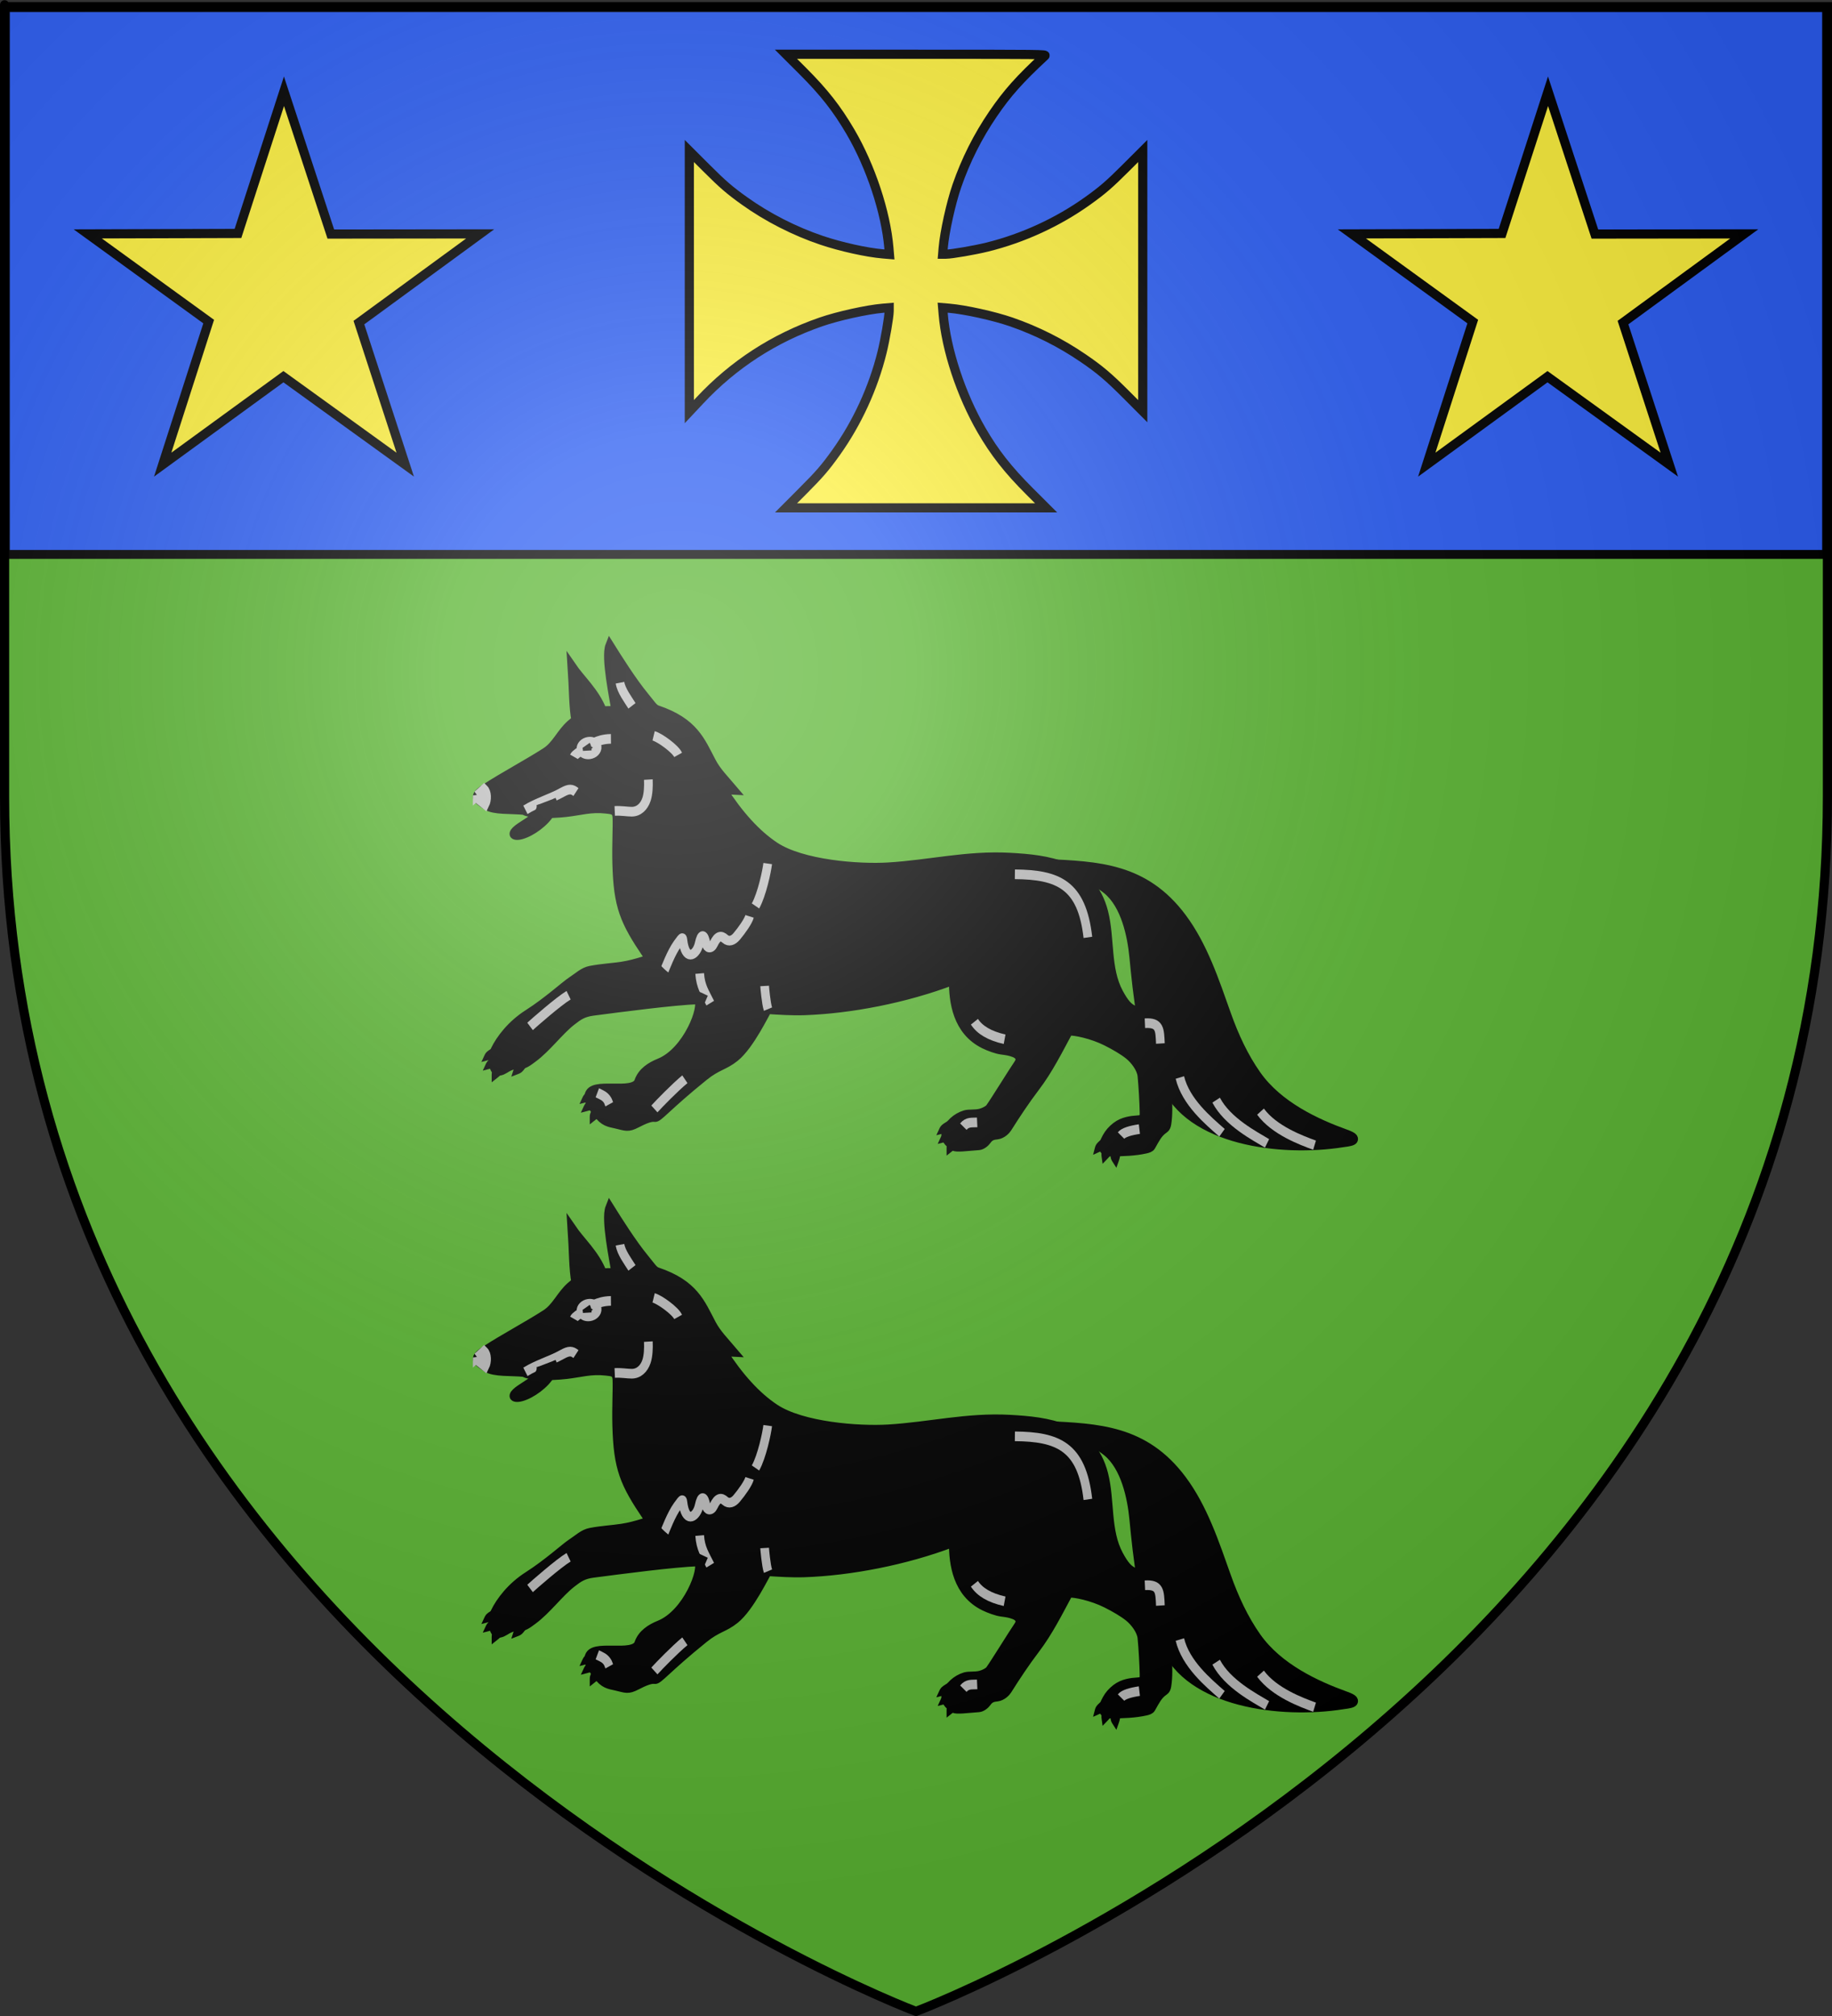 <?xml version="1.0" encoding="UTF-8" standalone="no"?>
<svg
   xmlns:dc="http://purl.org/dc/elements/1.1/"
   xmlns:cc="http://creativecommons.org/ns#"
   xmlns:rdf="http://www.w3.org/1999/02/22-rdf-syntax-ns#"
   xmlns:svg="http://www.w3.org/2000/svg"
   xmlns="http://www.w3.org/2000/svg"
   xmlns:xlink="http://www.w3.org/1999/xlink"
   xmlns:sodipodi="http://sodipodi.sourceforge.net/DTD/sodipodi-0.dtd"
   xmlns:inkscape="http://www.inkscape.org/namespaces/inkscape"
   height="660"
   width="600"
   version="1.0"
   id="svg2"
   sodipodi:version="0.32"
   inkscape:version="0.48.2 r9819"
   sodipodi:docname="Blason_ville_fr_Lagrange (65).svg"
   inkscape:export-filename="/Users/olivier/Desktop/Blason Rouge/Blason_Vide_3D.png"
   inkscape:export-xdpi="144"
   inkscape:export-ydpi="144">
  <rect width="100%" height="100%" fill="#333333" stroke="none"/>
  <sodipodi:namedview
     inkscape:window-height="934"
     inkscape:window-width="1280"
     inkscape:pageshadow="2"
     inkscape:pageopacity="0.0"
     guidetolerance="10.0"
     gridtolerance="10.0"
     objecttolerance="10.0"
     borderopacity="1.0"
     bordercolor="#666666"
     pagecolor="#ffffff"
     id="base"
     showgrid="true"
     height="660px"
     inkscape:zoom="1"
     inkscape:cx="211.54267"
     inkscape:cy="327.07636"
     inkscape:window-x="-4"
     inkscape:window-y="-4"
     inkscape:current-layer="layer4"
     inkscape:snap-global="false"
     inkscape:window-maximized="1">
    <inkscape:grid
       type="xygrid"
       id="grid3086" />
  </sodipodi:namedview>
  <desc
     id="desc4">Flag of Canton of Valais (Wallis)</desc>
  <defs
     id="defs6">
    <linearGradient
       id="linearGradient2893">
      <stop
         style="stop-color:white;stop-opacity:0.314;"
         offset="0"
         id="stop2895" />
      <stop
         id="stop2897"
         offset="0.19"
         style="stop-color:white;stop-opacity:0.251;" />
      <stop
         style="stop-color:#6b6b6b;stop-opacity:0.125;"
         offset="0.6"
         id="stop2901" />
      <stop
         style="stop-color:black;stop-opacity:0.125;"
         offset="1"
         id="stop2899" />
    </linearGradient>
    <radialGradient
       inkscape:collect="always"
       xlink:href="#linearGradient2893"
       id="radialGradient3163"
       gradientUnits="userSpaceOnUse"
       gradientTransform="matrix(1.353,0,0,1.349,-77.629,-85.747)"
       cx="221.445"
       cy="226.331"
       fx="221.445"
       fy="226.331"
       r="300" />
    <style
       id="style6"
       type="text/css">
   
    .str0 {stroke:black;stroke-width:0.706}
    .fil3 {fill:none}
    .fil0 {fill:black}
    .fil2 {fill:#E35D38}
    .fil1 {fill:white}
   
  </style>
  </defs>
  <g
     inkscape:groupmode="layer"
     id="layer3"
     inkscape:label="Fond écu"
     style="display:inline"
     sodipodi:insensitive="true">
    <path
       id="path2855"
       style="fill:#5ab532;fill-opacity:1;fill-rule:evenodd;stroke:none"
       d="m 300,658.5 c 0,0 298.5,-112.32 298.5,-397.772 0,-285.452 0,-258.552 0,-258.552 l -597,0 0,258.552 C 1.5,546.18 300,658.5 300,658.5 z"
       sodipodi:nodetypes="cccccc"
       inkscape:connector-curvature="0" />
    <g
       style="fill:#2b5df2;display:inline"
       inkscape:label="chef"
       id="layer5"
       transform="translate(0.235,0.382)">
      <rect
         y="2.114"
         x="1.532"
         height="179.009"
         width="596.466"
         id="rect2230"
         style="fill:#2b5df2;fill-opacity:1;fill-rule:nonzero;stroke:#000000;stroke-width:2.902;stroke-miterlimit:4;stroke-opacity:1;stroke-dasharray:none" />
    </g>
  </g>
  <g
     inkscape:groupmode="layer"
     id="layer4"
     inkscape:label="Meubles"
     sodipodi:insensitive="true">
    <g
       inkscape:label="Meubles"
       id="layer4-4"
       transform="matrix(0.609,0,0,0.609,110.881,118.187)"
       style="fill:#000000">
      <g
         id="g3201"
         style="fill:#000000;display:inline">
        <g
           id="g7139"
           transform="matrix(1.103,-0.602,0.521,1.274,-120.528,199.541)"
           style="fill:#000000">
          <g
             id="g13"
             transform="matrix(1.903,0.782,-0.752,1.829,202.681,-153.226)"
             style="fill:#000000;fill-opacity:1;stroke:#000000;stroke-width:1.863;stroke-miterlimit:4;stroke-opacity:1;stroke-dasharray:none">
            <path
               style="fill:#000000;fill-opacity:1;stroke:#000000;stroke-width:1.863;stroke-miterlimit:4;stroke-opacity:1;stroke-dasharray:none"
               d="m 135.296,146.676 c 11.127,1.083 21.096,1.897 28.649,11.999 4.264,5.704 6.395,12.606 8.615,19.168 1.432,4.232 3.282,8.359 5.882,12.041 4.356,6.17 12.234,9.956 18.479,12.351 3.659,1.403 0.098,1.453 -0.75,1.528 -13.298,1.177 -32.925,-2.082 -37.521,-13.504 -1.469,-3.651 -3.815,-9.105 -4.368,-12.697 -0.582,-3.777 -0.872,-8.324 -1.076,-11.924 -0.239,-4.212 -1.336,-10.245 -5.133,-13.343 -3.93,-3.206 -10.968,-5.338 -12.776,-5.62 l 0,0 z"
               class="fil2 str0"
               id="_75466384"
               inkscape:connector-curvature="0" />
            <path
               style="fill:#000000;fill-opacity:1;stroke:#000000;stroke-width:1.863;stroke-miterlimit:4;stroke-opacity:1;stroke-dasharray:none"
               d="m 36.053,113.637 c -0.438,-2.284 -0.214,-6.567 -0.314,-10.349 1.736,2.546 4.733,5.197 6.08,8.795 l -5.765,1.554 z"
               class="fil2 str0"
               id="_75466312"
               inkscape:connector-curvature="0" />
            <path
               sodipodi:nodetypes="cssccsssccsssssssssssssssssssscsssssssssssssscscssssssssscssssssssssssssssscscc"
               style="fill:#000000;fill-opacity:1;stroke:#000000;stroke-width:1.863;stroke-miterlimit:4;stroke-opacity:1;stroke-dasharray:none"
               d="m 16.008,125.766 c 3.898,-2.019 9.321,-4.275 13.246,-6.284 2.351,-1.204 3.356,-3.426 5.605,-5.058 2.003,-1.453 4.862,-2.647 9.838,-2.107 -0.258,-2.418 -1.78,-10.463 -0.676,-12.672 1.656,2.668 4.554,7.281 7.011,10.252 1.287,1.556 1.782,2.428 2.548,2.705 7.773,2.823 9.009,6.51 11.182,10.685 1.022,1.962 2.546,3.467 4.315,5.547 l -2.311,-0.229 c 3.37,5.268 6.909,9.139 10.7,11.684 5.629,3.779 17.669,5.25 24.019,5.25 8.856,3e-4 17.03,-1.412 26.139,-0.469 8.002,0.829 17.458,2.279 19.602,11.627 1.183,5.159 -0.089,10.95 2.489,15.774 2.119,3.966 3.206,3.635 7.321,4.343 2.855,0.491 2.838,2.118 2.993,4.572 0.172,2.734 -0.029,4.391 -0.425,5.996 -0.813,3.296 -0.11,7.377 -0.881,10.755 -0.186,0.816 -0.553,0.837 -1.003,1.135 -0.987,0.654 -1.55,1.497 -2.562,2.963 -0.189,0.273 -0.642,0.389 -1.197,0.47 -2.443,0.356 -4.834,0.264 -7.172,0.179 -2.309,-0.084 -2.332,-0.98 -1.116,-2.755 0.529,-0.772 1.188,-1.398 2.091,-1.954 1.557,-0.958 3.351,-1.031 4.696,-1.039 1.31,-0.008 1.438,-0.276 1.474,-1.458 0.056,-1.814 0.008,-5.128 -0.107,-7.061 -0.092,-1.533 -1.487,-3.292 -2.619,-4.207 -1.179,-0.953 -2.893,-1.97 -4.68,-2.896 -3.015,-1.563 -6.75,-2.446 -7.938,-2.411 -2.348,3.514 -4.655,7.228 -7.645,10.42 -2.273,2.428 -4.33,4.946 -6.374,7.57 -0.235,0.302 -1.139,1.131 -2.271,1.189 -0.723,0.037 -1.5,0.058 -2.222,0.915 -0.349,0.413 -1.128,0.931 -1.806,0.939 -2.653,0.03 -4.787,0.195 -5.322,-0.137 -1.348,-0.837 -1.972,-1.754 -1.577,-2.705 0.605,-1.457 2.271,-2.729 4.223,-3.138 0.851,-0.178 2.158,0.078 3.291,-0.127 0.809,-0.147 1.744,-0.536 2.062,-0.896 1.133,-1.28 5.17,-6.582 6.497,-8.158 0.859,-1.02 0.299,-1.895 -0.746,-2.313 -0.978,-0.39 -1.462,-0.468 -2.702,-0.685 -1.027,-0.18 -2.592,-0.783 -3.671,-1.332 -5.638,-2.87 -6.2,-8.449 -5.959,-12.639 -10.458,2.981 -22.381,4.354 -32.134,4.133 -2.75,-0.062 -5.375,-0.378 -7.852,-0.645 -0.538,0.563 -4.077,6.647 -7.432,8.817 -2.372,1.534 -3.828,1.379 -6.816,3.322 -8.403,5.465 -10.139,7.529 -10.944,7.348 -0.816,-0.184 -2.27,0.27 -3.879,0.925 -1.993,0.812 -2.391,0.461 -4.495,-0.093 -1.424,-0.375 -2.64,-0.517 -3.948,-2.417 -0.616,-0.895 -1.812,-2.134 -1.594,-3.24 0.58,-2.941 9.599,0.531 10.796,-2.187 0.779,-1.77 2.668,-2.725 4.603,-3.316 6.049,-1.847 10.179,-10.348 8.94,-11.852 -5.348,-0.115 -16.773,0.634 -22.548,0.997 -2.175,0.137 -3.134,0.676 -4.735,1.679 -2.747,1.722 -5.547,4.859 -8.64,6.674 -1.165,0.683 -2.07,1.294 -3.321,1.082 -0.896,-0.152 -2.05,0.302 -2.856,0.715 -0.575,0.295 -1.495,0.54 -1.929,0.07 -0.674,-0.729 -0.682,-2.548 0.024,-3.721 1.208,-2.006 3.701,-4.701 7.395,-6.569 4.289,-2.169 8.241,-5.097 9.57,-5.782 1.508,-0.778 2.647,-1.731 4.23,-1.915 2.479,-0.288 4.612,-0.253 6.788,-0.435 1.489,-0.125 2.978,-0.391 4.691,-0.775 0.945,-0.212 1.234,-0.558 0.769,-1.246 -4.57,-6.765 -5.765,-9.619 -5.602,-17.915 0.071,-3.622 0.48,-7.008 0.474,-8.808 -0.005,-1.587 -0.925,-1.637 -2.237,-1.84 -3.263,-0.505 -5.425,0.047 -8.547,0.195 -3.567,0.169 -7.905,-0.11 -9.022,-0.891 -2.794,-0.409 -6.379,-0.319 -7.933,-1.333 -2.265,-1.478 -2.84,-1.834 -0.174,-3.216 l 0,0 z"
               class="fil2 str0"
               id="_75466240"
               inkscape:connector-curvature="0" />
            <path
               style="fill:#000000;fill-opacity:1;stroke:#bababa;stroke-width:1.863;stroke-miterlimit:4;stroke-opacity:1;stroke-dasharray:none"
               d="m 52.557,117.516 c 1.386,0.445 4.55,2.777 5.064,3.955"
               class="fil3 str0"
               id="_75466168"
               inkscape:connector-curvature="0" />
            <path
               style="fill:#000000;fill-opacity:1;stroke:#000000;stroke-width:1.863;stroke-miterlimit:4;stroke-opacity:1;stroke-dasharray:none"
               d="m 44.688,112.435 c 0.08,0.544 0.16,1.089 0.24,1.634"
               class="fil3 str0"
               id="_75466096"
               inkscape:connector-curvature="0" />
            <path
               style="fill:#000000;fill-opacity:1;stroke:#000000;stroke-width:1.863;stroke-miterlimit:4;stroke-opacity:1;stroke-dasharray:none"
               d="m 52.588,111.868 c 0.528,1.006 1.538,2.592 1.934,3.72"
               class="fil3 str0"
               id="_75454664"
               inkscape:connector-curvature="0" />
            <path
               style="fill:#000000;fill-opacity:1;stroke:#bababa;stroke-width:1.863;stroke-miterlimit:4;stroke-opacity:1;stroke-dasharray:none"
               d="m 24.419,130.295 c 2.554,-1.258 5.451,-1.804 8.049,-2.943 1.511,-0.663 2.114,-0.553 2.936,0.105"
               class="fil3 str0"
               id="_75454592"
               inkscape:connector-curvature="0" />
            <path
               style="fill:#000000;fill-opacity:1;stroke:#bababa;stroke-width:1.863;stroke-miterlimit:4;stroke-opacity:1;stroke-dasharray:none"
               d="m 43.525,131.537 c 1.383,0 2.642,0.29 3.623,0.343 1.505,0.081 2.686,-0.81 3.285,-2.213 0.428,-1.003 0.581,-2.474 0.581,-3.787"
               class="fil3 str0"
               id="_75454520"
               inkscape:connector-curvature="0" />
            <path
               style="fill:#000000;fill-opacity:1;stroke:#bababa;stroke-width:1.863;stroke-miterlimit:4;stroke-opacity:1;stroke-dasharray:none"
               d="m 52.394,163.326 c 0.493,-0.986 1.886,-3.881 3.285,-5.452 1.423,-1.598 1.082,-1.222 1.289,0.053 0.568,3.497 2.757,2.184 3.357,0.142 0.603,-2.054 1.174,-1.762 1.475,0.085 0.141,0.862 1.023,1.179 1.631,0.139 0.951,-1.629 1.73,-1.526 2.474,-0.858 0.808,0.725 1.759,0.414 2.507,-0.304 1.227,-1.179 2.662,-2.854 2.964,-3.732"
               class="fil3 str0"
               id="_75454448"
               inkscape:connector-curvature="0" />
            <path
               style="fill:#000000;fill-opacity:1;stroke:#bababa;stroke-width:1.863;stroke-miterlimit:4;stroke-opacity:1;stroke-dasharray:none"
               d="m 75.76,143.435 c -0.255,1.423 -1.537,5.899 -3.018,8.025"
               class="fil3 str0"
               id="_75454376"
               inkscape:connector-curvature="0" />
            <path
               style="fill:#000000;fill-opacity:1;stroke:#bababa;stroke-width:1.863;stroke-miterlimit:4;stroke-opacity:1;stroke-dasharray:none"
               d="m 128.551,148.341 c 9.215,0.567 14.24,2.718 15.024,12.991"
               class="fil3 str0"
               id="_75454304"
               inkscape:connector-curvature="0" />
            <path
               style="fill:#000000;fill-opacity:1;stroke:#bababa;stroke-width:1.863;stroke-miterlimit:4;stroke-opacity:1;stroke-dasharray:none"
               d="m 118.498,176.285 c 1.045,1.621 3.074,2.884 6.29,3.715"
               class="fil3 str0"
               id="_75454232"
               inkscape:connector-curvature="0" />
            <path
               style="fill:#000000;fill-opacity:1;stroke:#bababa;stroke-width:1.863;stroke-miterlimit:4;stroke-opacity:1;stroke-dasharray:none"
               d="m 115.128,196.368 c 0.914,-0.915 1.853,-0.662 2.996,-0.662"
               class="fil3 str0"
               id="_75454160"
               inkscape:connector-curvature="0" />
            <path
               style="fill:#000000;fill-opacity:1;stroke:#bababa;stroke-width:1.863;stroke-miterlimit:4;stroke-opacity:1;stroke-dasharray:none"
               d="m 154.962,178.528 c 3.201,0 3.12,1.341 3.12,4.085"
               class="fil3 str0"
               id="_75454088"
               inkscape:connector-curvature="0" />
            <path
               style="fill:#000000;fill-opacity:1;stroke:#bababa;stroke-width:1.863;stroke-miterlimit:4;stroke-opacity:1;stroke-dasharray:none"
               d="m 148.792,199.892 c 0.554,-0.556 2.03,-0.874 3.985,-1.032"
               class="fil3 str0"
               id="_75454016"
               inkscape:connector-curvature="0" />
            <path
               style="fill:#000000;fill-opacity:1;stroke:#bababa;stroke-width:1.863;stroke-miterlimit:4;stroke-opacity:1;stroke-dasharray:none"
               d="m 60.158,163.833 c 0.062,2.507 0.946,3.709 1.973,5.835"
               class="fil3 str0"
               id="_75453872"
               inkscape:connector-curvature="0" />
            <path
               style="fill:#000000;fill-opacity:1;stroke:#bababa;stroke-width:1.863;stroke-miterlimit:4;stroke-opacity:1;stroke-dasharray:none"
               d="m 23.357,172.082 c 0.786,-0.589 6.336,-4.526 8.545,-5.569"
               class="fil3 str0"
               id="_75453728"
               inkscape:connector-curvature="0" />
            <path
               style="fill:#000000;fill-opacity:1;stroke:#000000;stroke-width:1.863;stroke-miterlimit:4;stroke-opacity:1;stroke-dasharray:none"
               d="m 49.25,160.223 c 1.58,2.058 3.723,4.134 5.919,5.569 2.632,1.72 5.074,2.699 6.07,3.236"
               class="fil3 str0"
               id="_75262264"
               inkscape:connector-curvature="0" />
            <path
               style="fill:#000000;fill-opacity:1;stroke:#000000;stroke-width:1.863;stroke-miterlimit:4;stroke-opacity:1;stroke-dasharray:none"
               d="m 138.82,179.029 c -3.074,-0.946 -7.948,-2.682 -10.807,-4.332 -2.662,-1.535 -3.653,-4.362 -4.161,-5.799 -0.339,-0.957 -0.425,-1.185 -1.866,-1.195 -1.685,-0.012 -4.507,0.324 -7.759,0.363"
               class="fil3 str0"
               id="_75262192"
               inkscape:connector-curvature="0" />
            <path
               style="fill:#000000;fill-opacity:1;stroke:#bababa;stroke-width:1.863;stroke-miterlimit:4;stroke-opacity:1;stroke-dasharray:none"
               d="m 73.941,166.982 c 0,0.218 0.14,3.363 0.5,4.5"
               class="fil3 str0"
               id="_75262120"
               inkscape:connector-curvature="0" />
            <path
               style="fill:#000000;fill-opacity:1;stroke:#bababa;stroke-width:1.863;stroke-miterlimit:4;stroke-opacity:1;stroke-dasharray:none"
               d="m 45.868,106.896 c 0.172,1.496 1.554,3.328 2.341,4.592"
               class="fil3 str0"
               id="_75262048"
               inkscape:connector-curvature="0" />
            <path
               style="fill:#000000;fill-opacity:1;stroke:#bababa;stroke-width:1.863;stroke-miterlimit:4;stroke-opacity:1;stroke-dasharray:none"
               d="m 161.932,189.383 c 1.018,4.752 5.637,8.628 8.49,11.135"
               class="fil3 str0"
               id="_75261976"
               inkscape:connector-curvature="0" />
            <path
               style="fill:#000000;fill-opacity:1;stroke:#bababa;stroke-width:1.863;stroke-miterlimit:4;stroke-opacity:1;stroke-dasharray:none"
               d="m 169.476,194.165 c 2.255,4.351 7.981,7.369 10.485,8.912"
               class="fil3 str0"
               id="_75261904"
               inkscape:connector-curvature="0" />
            <path
               style="fill:#000000;fill-opacity:1;stroke:#bababa;stroke-width:1.863;stroke-miterlimit:4;stroke-opacity:1;stroke-dasharray:none"
               d="m 178.865,196.888 c 2.762,3.766 8.489,6.005 11.248,7.083"
               class="fil3 str0"
               id="_75261832"
               inkscape:connector-curvature="0" />
            <path
               style="fill:#000000;fill-opacity:1;stroke:#bababa;stroke-width:1.863;stroke-miterlimit:4;stroke-opacity:1;stroke-dasharray:none"
               d="m 14.246,126.968 1.508,-1.105 c 0.656,0.647 0.594,2.059 0.074,2.9 l -1.475,-1.161 -0.107,-0.634 z"
               class="fil0"
               id="_75261760"
               inkscape:connector-curvature="0" />
            <path
               style="fill:#000000;fill-opacity:1;stroke:#bababa;stroke-width:1.863;stroke-miterlimit:4;stroke-opacity:1;stroke-dasharray:none"
               d="m 38.515,117.913 c 0.959,-0.084 1.788,0.392 1.847,1.058 0.058,0.667 -0.676,1.279 -1.635,1.363 -0.959,0.084 -1.788,-0.391 -1.847,-1.058 -0.058,-0.667 0.676,-1.279 1.635,-1.363 l 0,0 z"
               class="fil3 str0"
               id="_75261688"
               inkscape:connector-curvature="0" />
            <path
               style="fill:#000000;fill-opacity:1;stroke:#bababa;stroke-width:1.863;stroke-miterlimit:4;stroke-opacity:1;stroke-dasharray:none"
               d="m 43.394,117.607 c -1.72,-0.064 -2.853,0.284 -3.505,0.494"
               class="fil3 str0"
               id="_75261616"
               inkscape:connector-curvature="0" />
            <path
               style="fill:#000000;fill-opacity:1;stroke:#bababa;stroke-width:1.863;stroke-miterlimit:4;stroke-opacity:1;stroke-dasharray:none"
               d="m 36.879,119.607 c -0.162,0.043 -1.304,0.58 -1.57,1.032"
               class="fil3 str0"
               id="_75261544"
               inkscape:connector-curvature="0" />
            <path
               style="fill:#000000;fill-opacity:1;stroke:#000000;stroke-width:1.863;stroke-miterlimit:4;stroke-opacity:1;stroke-dasharray:none"
               d="m 38.018,118.575 c 0.194,0.344 0.194,0.645 0.194,1.032"
               class="fil3 str0"
               id="_75261472"
               inkscape:connector-curvature="0" />
            <path
               transform="matrix(0.449,-0.192,0.185,0.468,-62.784,110.657)"
               id="path3111"
               d="m 133.865,215.137 c 1.377,1.567 2.537,2.553 2.869,4.542 0.084,0.506 0,1.149 0,1.673"
               style="fill:#000000;fill-rule:evenodd;stroke:#bababa;stroke-width:3.758;stroke-linecap:butt;stroke-linejoin:miter;stroke-miterlimit:4;stroke-opacity:1;stroke-dasharray:none"
               inkscape:connector-curvature="0" />
            <path
               inkscape:transform-center-y="0.42997603"
               inkscape:transform-center-x="1.9921518"
               style="fill:#000000;fill-opacity:1;stroke:#bababa;stroke-width:1.863;stroke-miterlimit:4;stroke-opacity:1;stroke-dasharray:none"
               d="m 49.18,189.408 c 1.009,-0.909 4.523,-3.843 6.805,-5.373"
               class="fil3 str0"
               id="path3115"
               inkscape:connector-curvature="0" />
          </g>
          <g
             style="fill:#000000;display:inline"
             inkscape:label="Reflet final"
             id="g7174" />
          <g
             style="fill:#000000;display:inline"
             inkscape:label="Contour final"
             id="g7176" />
        </g>
        <path
           style="fill:#000000;fill-rule:evenodd;stroke:#000000;stroke-width:1.642px;stroke-linecap:butt;stroke-linejoin:miter;stroke-opacity:1"
           d="m 107.307,238.527 c 1.428,6.978 -16.67,11.043 -14.3,16.683 3.53,6.338 28.82,-9.973 22.928,-19.999"
           id="path7178"
           sodipodi:nodetypes="ccc"
           inkscape:connector-curvature="0" />
        <path
           style="fill:#000000;fill-rule:evenodd;stroke:#000000;stroke-width:1.642px;stroke-linecap:butt;stroke-linejoin:miter;stroke-opacity:1"
           d="m 83.752,369.69 c -4.514,2.615 -3.875,2.623 -5.428,5.883 3.255,-0.846 3.21,-0.753 6.254,-2.112"
           id="path7187"
           sodipodi:nodetypes="ccc"
           inkscape:connector-curvature="0" />
        <use
           style="fill:#000000"
           x="0"
           y="0"
           xlink:href="#path7187"
           id="use7189"
           transform="translate(0.722,4.664)"
           width="600"
           height="660" />
        <use
           style="fill:#000000"
           x="0"
           y="0"
           xlink:href="#use7189"
           id="use7191"
           transform="matrix(0.912,-0.397,0.423,0.912,-149.738,70.637)"
           width="600"
           height="660" />
        <use
           style="fill:#000000"
           x="0"
           y="0"
           xlink:href="#use7191"
           id="use7193"
           inkscape:transform-center-x="-1.262374"
           inkscape:transform-center-y="5.7628339"
           width="600"
           height="660"
           transform="matrix(-0.369,-0.9,-0.96,0.369,495.533,315.747)" />
        <path
           style="fill:#000000;fill-rule:evenodd;stroke:#000000;stroke-width:1.642px;stroke-linecap:butt;stroke-linejoin:miter;stroke-opacity:1;display:inline"
           d="m 136.497,392.305 c -4.514,2.615 -3.875,2.623 -5.428,5.883 3.255,-0.846 3.21,-0.753 6.254,-2.112"
           id="path7195"
           sodipodi:nodetypes="ccc"
           inkscape:connector-curvature="0" />
        <use
           style="fill:#000000;display:inline"
           x="0"
           y="0"
           xlink:href="#path7187"
           id="use7197"
           transform="translate(53.468,27.28)"
           width="600"
           height="660" />
        <use
           style="fill:#000000;display:inline"
           x="0"
           y="0"
           xlink:href="#use7189"
           id="use7199"
           transform="matrix(0.912,-0.397,0.423,0.912,-96.992,93.252)"
           width="600"
           height="660" />
        <path
           style="fill:#000000;fill-rule:evenodd;stroke:#000000;stroke-width:1.642px;stroke-linecap:butt;stroke-linejoin:miter;stroke-opacity:1;display:inline"
           d="m 328.395,409.097 c -4.514,2.615 -3.875,2.623 -5.428,5.883 3.255,-0.846 3.21,-0.753 6.254,-2.112"
           id="path7201"
           sodipodi:nodetypes="ccc"
           inkscape:connector-curvature="0" />
        <use
           style="fill:#000000;display:inline"
           x="0"
           y="0"
           xlink:href="#path7187"
           id="use7203"
           transform="translate(245.366,44.072)"
           width="600"
           height="660" />
        <use
           style="fill:#000000;display:inline"
           x="0"
           y="0"
           xlink:href="#use7189"
           id="use7205"
           transform="matrix(0.912,-0.397,0.423,0.912,94.906,110.044)"
           width="600"
           height="660" />
        <path
           style="fill:#000000;fill-rule:evenodd;stroke:#000000;stroke-width:1.642px;stroke-linecap:butt;stroke-linejoin:miter;stroke-opacity:1;display:inline"
           d="m 411.318,418.543 c -3.978,3.333 -3.347,3.233 -4.294,6.705 3.054,-1.38 3.027,-1.281 5.781,-3.13"
           id="path7207"
           sodipodi:nodetypes="ccc"
           inkscape:connector-curvature="0" />
        <use
           style="fill:#000000;display:inline"
           x="0"
           y="0"
           xlink:href="#path7187"
           id="use7209"
           transform="matrix(0.849,-0.511,0.545,0.849,140.306,150.898)"
           width="600"
           height="660" />
        <use
           style="fill:#000000;display:inline"
           x="0"
           y="0"
           xlink:href="#use7189"
           id="use7211"
           transform="matrix(0.558,-0.804,0.856,0.558,48.487,283.173)"
           width="600"
           height="660" />
      </g>
    </g>
    <use
       x="0"
       y="0"
       xlink:href="#layer4-4"
       id="use4047"
       transform="translate(0,184)"
       width="600"
       height="660" />
    <g
       inkscape:label="Meubles"
       id="layer1-2"
       transform="matrix(0.275,0,0,0.275,222.189,13.639)"
       style="fill:#fcef3c">
      <path
         transform="translate(4,0)"
         inkscape:connector-curvature="0"
         id="path2987"
         d="m 144.366,534.75 c 19.611,-19.641 26.466,-27.58 39.233,-45.438 25.298,-35.387 44.412,-76.962 54.941,-119.506 3.718,-15.021 8.452,-42.568 8.456,-49.203 l 0.003,-3.897 -7.627,0.645 c -18.626,1.574 -53.365,9.252 -73.678,16.283 -55.706,19.282 -104.028,50.606 -144.109,93.413 -4.353,4.649 -8.965,9.567 -10.25,10.93 L 9,440.455 9,285.301 9,130.147 29.25,150.366 c 19.641,19.611 27.58,26.466 45.438,39.233 27.331,19.539 59.55,35.994 91.765,46.866 22.864,7.716 53.755,14.563 73.08,16.196 l 7.787,0.658 -0.658,-7.787 C 243.071,203.044 224.99,148.454 200.899,107.36 184.685,79.702 169.387,60.221 143.881,34.75 L 124.104,15 279.274,15 c 150.367,0 155.109,0.057 153.198,1.828 -30.197,27.994 -44.762,44.321 -61.793,69.266 -18.137,26.565 -32.489,55.107 -43.044,85.6 -7.031,20.313 -14.709,55.053 -16.283,73.678 L 310.707,253 l 3.897,-0.003 c 6.635,-0.004 34.182,-4.739 49.203,-8.456 42.544,-10.53 84.119,-29.643 119.506,-54.941 17.858,-12.767 25.797,-19.622 45.438,-39.233 L 549,130.147 l 0,154.875 0,154.875 -19.75,-19.777 c -21.037,-21.067 -31.334,-29.778 -51.344,-43.44 -26.565,-18.137 -55.107,-32.489 -85.6,-43.044 -20.393,-7.059 -55.055,-14.709 -73.838,-16.297 l -7.787,-0.658 0.658,7.787 c 3.593,42.505 21.209,95.784 45.621,137.977 15.453,26.709 31.619,47.3 57.16,72.806 l 19.777,19.75 -154.875,0 -154.875,0 20.22,-20.25 z"
         style="fill:#fcef3c;stroke:#000000;stroke-width:10.911;stroke-miterlimit:4;stroke-opacity:1;stroke-dasharray:none" />
    </g>
    <path
       id="path8347"
       style="fill:#fcef3c;fill-opacity:1;stroke:#000000;stroke-width:3;stroke-miterlimit:4;stroke-opacity:1;stroke-dasharray:none;stroke-dashoffset:0"
       d="M 75,13.88 90.345,60.628 139.266,60.571 99.547,89.612 114.718,136.12 74.826,107.32 35.282,136.12 50.345,89.28 10.734,60.571 59.937,60.423 75,13.88 z"
       inkscape:connector-curvature="0"
       transform="translate(18,16)" />
    <use
       x="0"
       y="0"
       xlink:href="#path8347"
       id="use4113"
       transform="translate(414,0)"
       width="600"
       height="660" />
  </g>
  <g
     inkscape:groupmode="layer"
     id="layer2"
     inkscape:label="Reflet final"
     sodipodi:insensitive="true">
    <path
       sodipodi:nodetypes="cccccc"
       d="M 300,658.5 C 300,658.5 598.5,546.18 598.5,260.728 C 598.5,-24.723 598.5,2.176 598.5,2.176 L 1.5,2.176 L 1.5,260.728 C 1.5,546.18 300,658.5 300,658.5 z "
       style="opacity:1;fill:url(#radialGradient3163);fill-opacity:1;fill-rule:evenodd;stroke:none;stroke-width:1px;stroke-linecap:butt;stroke-linejoin:miter;stroke-opacity:1"
       id="path2875"
       inkscape:export-xdpi="144"
       inkscape:export-ydpi="144" />
  </g>
  <g
     inkscape:groupmode="layer"
     id="layer1"
     inkscape:label="Contour final"
     sodipodi:insensitive="true">
    <path
       sodipodi:nodetypes="cccccc"
       d="M 300,658.5 C 300,658.5 1.5,546.18 1.5,260.728 C 1.5,-24.723 1.5,2.176 1.5,2.176 L 598.5,2.176 L 598.5,260.728 C 598.5,546.18 300,658.5 300,658.5 z "
       style="opacity:1;fill:none;fill-opacity:1;fill-rule:evenodd;stroke:#000000;stroke-width:3;stroke-linecap:butt;stroke-linejoin:miter;stroke-miterlimit:4;stroke-dasharray:none;stroke-opacity:1"
       id="path1411"
       inkscape:export-xdpi="144"
       inkscape:export-ydpi="144" />
  </g>
</svg>
